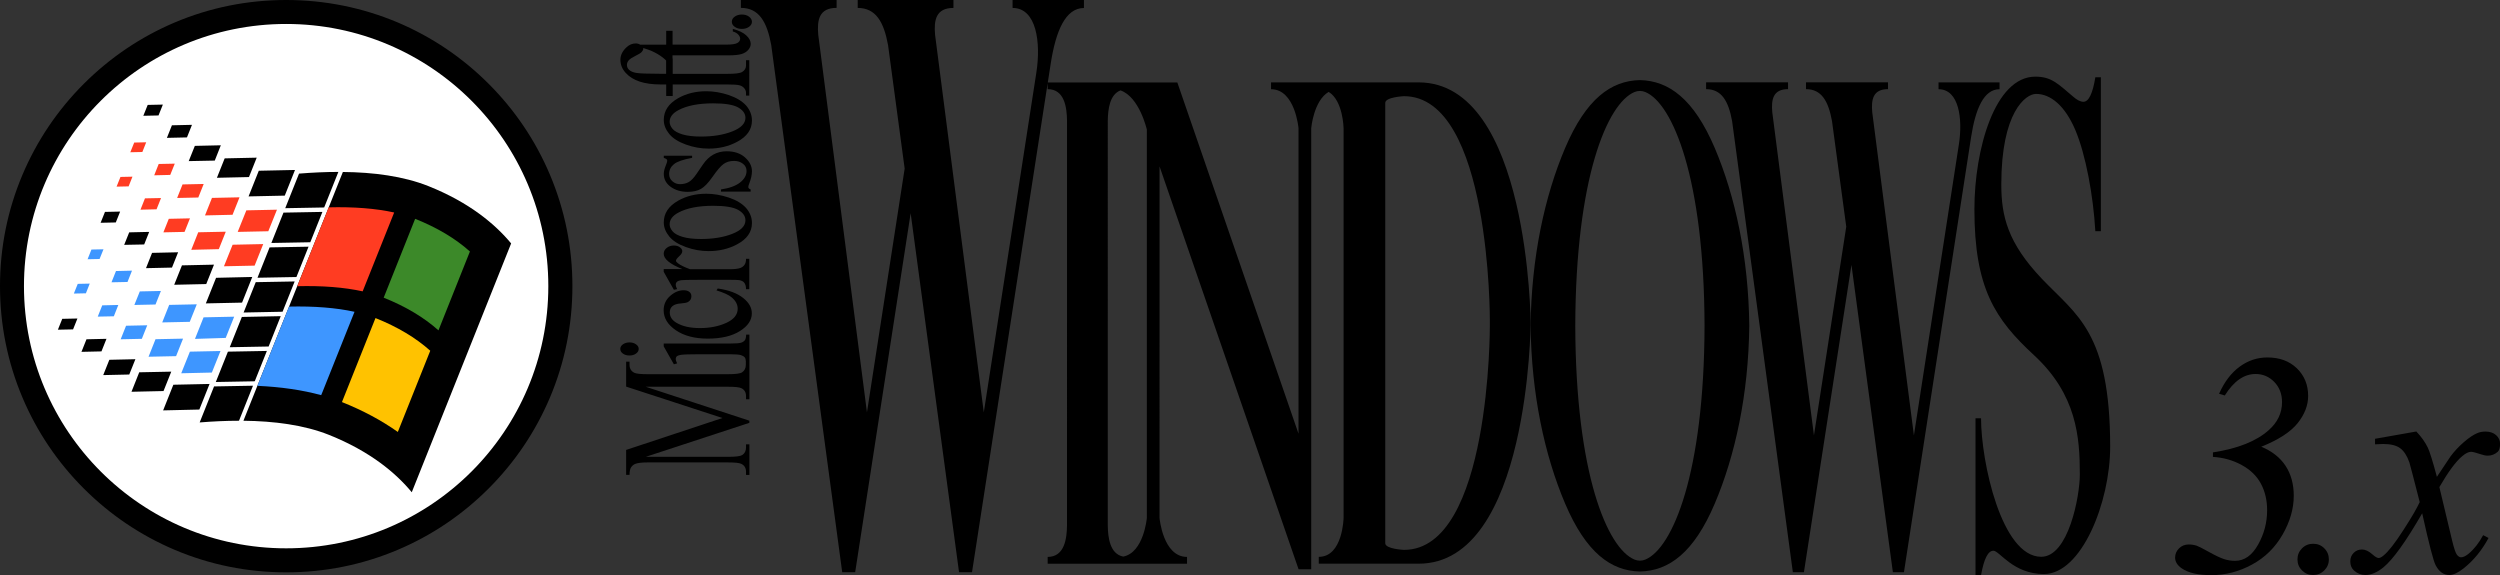 <?xml version="1.0" encoding="utf-8"?>
<!-- Generator: Adobe Illustrator 26.5.0, SVG Export Plug-In . SVG Version: 6.00 Build 0)  -->
<svg version="1.1" id="Layer_1" xmlns="http://www.w3.org/2000/svg" xmlns:xlink="http://www.w3.org/1999/xlink" x="0px" y="0px"
	 viewBox="0 0 3839 883.2" style="enable-background:new 0 0 3839 883.2;" xml:space="preserve">
<rect x="0" y="0" width="3839" height="883.2" fill="#333333" stroke="none"/>
<style type="text/css">
	.st0{fill:#FFFFFF;}
	.st1{fill:none;stroke:#231F20;stroke-width:2.673;stroke-miterlimit:10;}
	.st2{fill:#3E96FF;}
	.st3{fill:#FF3C22;}
	.st4{fill:#3C8929;}
	.st5{fill:#FFC200;}
	.st6{fill:none;stroke:#231F20;stroke-width:3.217;stroke-miterlimit:10;}
	.st7{fill:none;stroke:#231F20;stroke-width:3.265;stroke-miterlimit:10;}
	.st8{fill:none;stroke:#231F20;stroke-width:2.646;stroke-miterlimit:10;}
	.st9{fill:none;stroke:#231F20;stroke-width:3.184;stroke-miterlimit:10;}
	.st10{fill:none;stroke:#231F20;stroke-width:3.231;stroke-miterlimit:10;}
	.st11{fill:none;stroke:#231F20;stroke-width:2.077;stroke-miterlimit:10;}
	.st12{fill:none;stroke:#231F20;stroke-width:1.917;stroke-miterlimit:10;}
	.st13{fill:none;stroke:#231F20;stroke-width:2.029;stroke-miterlimit:10;}
	.st14{fill:none;stroke:#231F20;stroke-width:1.869;stroke-miterlimit:10;}
</style>
<g>
	<g>
		<path d="M1143.7,522.6c-1.3,1.6-3.3,2.9-5.9,3.7c-2.7,0.8-8,1.2-16,1.2h-102.6v4.4l15.6,27.5l5-1.4c-1.4-2.7-2.1-4.9-2.1-6.8
			c0-1.7,0.6-3.1,1.7-4.1c1.2-1,3.2-1.7,6.2-2.2c4.1-0.6,13.1-0.9,26.9-0.9h49.2c7.9,0,13.2,0.5,16,1.3c2.8,0.9,4.8,2.1,6,3.6
			c1,1.2,1.5,3.4,1.7,6.5h-0.1v4.7c0,5.3-2,9.2-5.9,11.7c-2.9,1.9-10.1,2.8-21.7,2.8H994.4c-10.6,0-17.4-0.7-20.4-2.2
			c-4.8-2.4-7.3-6.5-7.3-12.3v-4.7h-5.2v38.3l147.9,48.2l-147.9,49v38.3h5.2c0-5.5,0.9-9.5,2.7-12c1.8-2.5,4.1-4.2,6.8-5.1
			c3.7-1.3,9.8-2,18.1-2H1118c10.6,0,17.4,0.7,20.4,2.2c4.8,2.4,7.2,6.4,7.2,12.2v4.8h5.2v-47h-5.2v4.8c0,5.3-2,9.2-5.9,11.7
			c-2.9,1.8-10.1,2.7-21.7,2.7H991.6l159.1-52.2v-3.3l-159.1-52.1H1118c10.6,0,17.4,0.7,20.4,2.2c4.8,2.3,7.2,6.4,7.2,12.2v4.8h5.2
			v-55v-2.4v-41.9h-5C1145.7,518,1145,521,1143.7,522.6z"/>
		<path d="M976.6,543c2.8-2,4.2-4.4,4.2-7.2c0-2.8-1.4-5.2-4.2-7.1c-2.8-2-6.1-2.9-10-2.9c-3.9,0-7.2,1-10,2.9
			c-2.7,2-4.1,4.3-4.1,7.1c0,2.9,1.4,5.3,4.1,7.2c2.7,2,6.1,2.9,10,2.9C970.5,545.9,973.8,545,976.6,543z"/>
		<path d="M1141,457.4c-9.1-7.2-22-12-38.8-14.4l-2,2.9c11.2,3.5,19,7,23.3,10.7c6.2,5.2,9.3,11,9.3,17.5c0,9.1-5.8,16.3-17.5,21.7
			c-11.7,5.3-25.1,8-40.4,8c-15,0-27-2.7-36.1-8.1c-6.9-4-10.3-9.4-10.3-16c0-4.1,1.4-7.3,4.2-9.7c2.9-2.3,7.1-3.7,12.5-4
			c5.5-0.4,9.2-1.1,11.2-2.2c3.5-2,5.3-4.9,5.3-8.9c0-2.9-1.1-5.2-3.3-6.8c-2.2-1.6-5-2.4-8.6-2.4c-7.2,0-14.1,2.9-20.7,8.7
			c-6.6,5.8-10,13.1-10,22.1c0,12,6.3,22.2,18.8,30.7c12.5,8.5,28.9,12.8,48.9,12.8c20.7,0,37.2-3.9,49.4-11.6
			c12.2-7.7,18.3-16.7,18.3-27.1C1154.6,472.5,1150.1,464.6,1141,457.4z"/>
		<path d="M1042.9,393.6c3.2-2.9,4.8-5.5,4.8-7.8c0-2.4-1.3-4.4-3.8-6.2s-5.6-2.6-9.2-2.6c-4.1,0-7.7,1.2-10.8,3.6
			c-3.1,2.4-4.7,5.4-4.7,9.1c0,8,9.6,15.9,28.7,23.5h-28.7v4.2l15.6,27.6l5-1c-1.4-2.6-2.1-4.9-2.1-7c0-1.7,0.6-3.2,1.9-4.3
			c1.3-1.2,3.4-2,6.2-2.4c2.8-0.4,11.7-0.6,26.6-0.6h49.5c7.4,0,11.9,0.2,13.5,0.5c3.3,0.7,5.6,1.8,7.1,3.5c2,2.3,3.1,5.7,3.1,10.4
			h5v-46.7h-5c0,4.1-0.8,7.3-2.5,9.5c-1.7,2.2-3.8,3.7-6.3,4.6c-3.6,1.3-9,1.9-16,1.9h-61.2c-8.7-3.2-15-6.3-18.8-9.3
			c-1.9-1.4-2.8-2.7-2.8-3.9C1038.1,398.7,1039.7,396.5,1042.9,393.6z"/>
		<path d="M1119.2,303.4c-11.7-3.9-23.3-5.9-34.7-5.9c-16.3,0-30.7,3.6-43.2,10.7c-14.7,8.4-22,19.5-22,33.3
			c0,7.6,2.8,14.7,8.3,21.5c5.5,6.8,14.1,12.2,25.7,16.4c11.6,4.2,23.2,6.2,34.9,6.2c16.1,0,30.6-3.4,43.5-10.3
			c15.3-8.1,23-19,23-32.8c0-8.4-3-16.1-8.9-23C1139.7,312.7,1130.9,307.3,1119.2,303.4z M1124.5,359.1c-13.5,5.3-29.5,7.9-48.1,7.9
			c-11.5,0-21-1.1-28.3-3.3c-7.3-2.2-12.5-5.1-15.4-8.6c-2.9-3.6-4.4-7.1-4.4-10.6c0-7.3,4.5-13.3,13.4-18c13-7,30.9-10.5,53.5-10.5
			c18.1,0,30.9,2.1,38.3,6.3c7.4,4.2,11.2,9.5,11.2,15.9C1144.7,346.9,1138,353.8,1124.5,359.1z"/>
		<path d="M1144,241.7c-7.1-6.3-16.5-9.4-28.1-9.4c-15.1,0-27.2,6.7-36.4,20.2l-9.9,14.5c-4.3,6.3-8.3,10.5-12.1,12.6
			c-3.7,2.1-8.2,3.2-13.4,3.2c-4.2,0-8-1.4-11.4-4.3c-3.4-2.9-5.2-6.6-5.2-11.3c0-6.1,2.5-11.1,7.4-15.1c4.9-4,14.2-7.2,27.9-9.7
			v-3.3h-43.5v3.3c2.2,0.8,3.7,1.5,4.3,2.1c0.7,0.6,1,1.4,1,2.5c0,1.1-0.7,3.4-2.1,6.8c-2.1,5.1-3.2,9.5-3.2,13.1
			c0,8.2,3.5,14.8,10.6,20c7.1,5.1,15.8,7.7,26.3,7.7c8.1,0,14.8-1.5,20.1-4.5c5.4-3,11.4-9.3,18.1-18.9
			c6.7-9.6,12.2-16.1,16.6-19.3c4.4-3.2,9.8-4.8,16.2-4.8c5.3,0,9.8,1.4,13.6,4.3c3.8,2.9,5.6,6.6,5.6,11.2c0,6.5-3.3,12.4-9.9,17.6
			c-6.6,5.2-16.4,8.8-29.4,10.7v3.3h45.6v-3.3c-2.4-0.9-3.6-2.1-3.6-3.6c0-1.4,0.5-3.2,1.4-5.4c2.8-7.2,4.2-13.5,4.2-19.1
			C1154.6,255,1151.1,248,1144,241.7z"/>
		<path d="M1119.2,146c-11.7-3.9-23.3-5.9-34.7-5.9c-16.3,0-30.7,3.6-43.2,10.7c-14.7,8.4-22,19.5-22,33.3c0,7.6,2.8,14.7,8.3,21.5
			c5.5,6.8,14.1,12.2,25.7,16.4c11.6,4.2,23.2,6.2,34.9,6.2c16.1,0,30.6-3.4,43.5-10.3c15.3-8.1,23-19,23-32.8c0-8.4-3-16.1-8.9-23
			C1139.7,155.4,1130.9,150,1119.2,146z M1124.5,201.8c-13.5,5.3-29.5,7.9-48.1,7.9c-11.5,0-21-1.1-28.3-3.3
			c-7.3-2.2-12.5-5.1-15.4-8.6c-2.9-3.6-4.4-7.1-4.4-10.6c0-7.3,4.5-13.3,13.4-18c13-7,30.9-10.5,53.5-10.5
			c18.1,0,30.9,2.1,38.3,6.3c7.4,4.2,11.2,9.5,11.2,15.9C1144.7,189.5,1138,196.5,1124.5,201.8z"/>
		<path d="M982.3,125.3c8.8,2.9,19.6,4.4,32.3,4.4h8.4v17.7h10v-17.7h83.9c9.1,0,15.2,0.4,18.4,1.2c3.2,0.8,5.7,2.3,7.5,4.5
			c1.9,2.2,2.8,4.6,2.8,7.3v4.1h5V92.4h-5v8.3c0,4.1-2,7.4-6.1,9.9c-3.2,1.9-10.7,2.8-22.6,2.8H1033V89.8h-0.3V85h85.9
			c9.2,0,16-0.7,20.4-2.1c4.4-1.4,7.8-3.6,10.2-6.5c2.4-2.9,3.6-5.9,3.6-9c0-4.5-2.3-8.9-6.9-13.1c-4.6-4.3-11.5-7.5-20.6-9.9v3.9
			c3.7,1.1,6.5,2.7,8.4,4.8c1.9,2.1,2.9,4.2,2.9,6.4c0,2.7-1.4,4.8-4.3,6.5c-2.9,1.7-8.5,2.5-16.7,2.5h-82.8V47.3h-9.8v21.3h-39.9
			c-2.2-1.3-4.4-1.9-6.8-1.9c-5.2,0-9.9,1.9-14.1,5.8c-6.3,5.8-9.5,12.3-9.5,19.2c0,7.5,2.7,14.3,8.2,20.3
			C966.3,118,973.5,122.4,982.3,125.3z M965.4,92.7c1.8-2.1,5.2-4.3,10.2-6.8c5.1-2.5,8.4-4.5,9.9-6.2c1.5-1.7,2.3-3.3,2.3-4.8
			c0-0.4-0.1-0.8-0.2-1.2c5.8,1.8,10.1,3.3,12.7,4.4c6.7,3,12.5,6.4,17.4,10.2c2,1.5,3.7,3.1,5.2,4.6v20.4h-9.2
			c-19.9,0-32.2-0.5-37-1.4c-4.8-0.9-8.3-2.5-10.6-4.6c-2.3-2.1-3.4-4.7-3.4-7.8C962.8,97,963.7,94.7,965.4,92.7z"/>
		<path d="M1150.1,25.5c-3-2.2-6.7-3.2-10.9-3.2c-4.3,0-7.9,1.1-10.9,3.2c-3,2.1-4.5,4.7-4.5,7.9c0,3.1,1.5,5.7,4.5,7.8
			c3,2.2,6.6,3.2,11,3.2c4.3,0,7.9-1.1,10.9-3.2c3-2.2,4.5-4.8,4.5-7.8C1154.6,30.3,1153.1,27.7,1150.1,25.5z"/>
		<path d="M3135.6,428.2c-52.6-55.3-62.4-96.3-62.4-144.9c0-111.4,37.5-139.1,53.4-139.1c22,0,44.2,17.7,60.2,55.3
			c16,37.6,27.6,100.6,30.8,155.5h8.5V118.7h-8.5c-4.1,25.1-10.2,37.6-18.3,37.6c-4.6,0-9.9-2.7-16-8.1
			c-23.9-20.3-33.5-30.5-57.9-30.5c-62,0-93.5,111.4-93.5,203.7c0,121.3,31.9,169,91.5,224c65.8,60.8,70.4,126.2,70.4,183.3
			c0,33.2-17.4,126.3-59.3,126.3c-61.1,0-92.4-146.3-92.4-212.7h-8.5v241h8.5c4.4-25.1,10.7-37.6,19-37.6c9.3,0,30.1,35.8,77.6,35.8
			c57.6,0,101.7-109.9,101.7-195.7C3240.2,509.8,3189,484.3,3135.6,428.2z"/>
		<path d="M2178.4,126.5h-72.2h-12.7h-37.8h-30.7H2006h-4.5h-49.7V137c37,0,42.2,59.8,42.2,59.8V666l-186.1-539.4h-27.4h-15.9h-0.3
			h-3.3h-30.3h-20.7h-9h-24.5H1663h-24.5h-29.5l4.5-29v0c7.8-50.3,22.7-85.3,51-85.3V0h-46.2h-17.2h-46.2l0,12.2
			c36.9,0,43.6,53.3,36.6,98.7l0,0l-80.8,522.4l-71.1-551.2l0,0c0,0,0,0,0,0l-3.7-28.6c-2-22.5,1.2-41.3,28.2-41.3l0-12.2h-55.3h-8
			h-20.4h-5.9h-57.4v12.2c27.8,0,40.1,21.4,46.6,57.1l25.5,189.6l-57.9,374.3l-71.1-551.2l0,0c0,0,0,0,0,0l-3.7-28.6
			c-2-22.5,1.2-41.3,28.2-41.3l0-12.2H1231h-9.6H1201h-4.3h-59l0,12.2c27.8,0,40.1,21.4,46.6,57.1l109,809.5l0,0h0h19.9h0
			l85.2-551.3l74.3,551.3v0h0h19.9h0l116.2-751.1v9.3c26.1,0,29.4,28.4,29.7,48.2V807c-0.3,19.8-3.6,48.2-29.7,48.2v10.5h29.7l0,0
			h62.6l0,0h17.8l0,0h49.7h4.5h49.7v-10.5c-37,0-42.2-59.8-42.2-59.8V255.5l213.5,618.7v0h19.4v-60.7h0v-91.2h0V196.8
			c0,0,3.7-42.2,26.8-55.7c22.2,13.5,22.9,55.7,22.9,55.7v598.5c0,0-1.1,59.8-38.1,59.8v10.5h49.4h31.8h72.2
			c169.7,0,172-369.6,172-369.6S2348.1,126.5,2178.4,126.5z M1761.1,795.4c0,0-4.7,53.2-36.3,59.3c-20.6-4.1-23.4-29.5-23.7-47.6
			V185.2c0.3-16.8,2.7-39.9,19.5-46.4c29.2,10.1,40.5,60.2,40.5,60.3v0l0,0V795.4z M2155.9,844.4c0,0-28.7-1.3-28.7-10.2V158
			c0-9,28.7-10.3,28.7-10.3c133.2,0,131.9,343.8,131.9,343.8v9.1C2287.8,500.6,2289.1,844.4,2155.9,844.4z"/>
		<path d="M2518.3,123c-44.5,0.9-82.8,28.9-114.9,104.3c-31.5,74.2-51.8,167.8-53,273c1.2,105.2,21.5,198.8,53,273
			c32.1,75.4,70.4,103.4,114.9,104.3c44.5-0.9,82.9-28.9,114.9-104.3c31.5-74.2,51.8-167.8,53-273c-1.2-105.2-21.5-198.8-53-273
			C2601.1,152,2562.8,124,2518.3,123z M2526.5,859.3c-5.2,2.2-11.2,2.2-16.5,0c-42-17.3-90.4-132.4-91-359
			c0.6-226.6,49-341.6,91-359c5.2-2.2,11.2-2.2,16.5,0c42,17.3,90.4,132.4,91,359C2616.9,726.9,2568.5,842,2526.5,859.3z"/>
		<path d="M3070.5,137l0-10.5H3031h-14.7h-39.5l0,10.5c31.6,0,37.3,45.6,31.3,84.5l0,0L2939,668.6l-64-496.3
			c-1.7-19.3,1-35.4,24.2-35.4l0-10.5h-47.4h-6.9h-17.4h-5h-49.2l0,10.5c23.8,0,34.3,18.3,39.9,48.9l21.9,162.3l-49.6,320.5
			l-64-496.3c-1.7-19.3,1-35.4,24.2-35.4l0-10.5h-46h-8.2h-17.4h-3.7h-50.5l0,10.5c23.8,0,34.3,18.3,39.9,48.9l93.3,692.9v0l0,0h17
			h0l73-471.9l63.6,471.9v0h0h17h0L3026.9,210l0,0C3033.6,167,3046.4,137,3070.5,137z"/>
		<path d="M3528.1,650c10.8-13.5,16.3-27.5,16.3-42c0-17.1-5.8-31.2-17.3-42.4c-11.6-11.2-26.7-16.7-45.4-16.7
			c-15.4,0-29.5,4.7-42.4,14.1c-12.9,9.4-23.5,23.3-31.7,41.7l8.8,2.6c13.8-22,29.5-33,47.3-33c11.2,0,20.8,4.1,28.7,12.2
			c7.9,8.2,11.9,18.5,11.9,31c0,16.6-6.8,31-20.4,43c-18.8,16.9-47.4,28.3-85.7,34.2v6.9c16,1,30.7,5.1,44.2,12.5
			c13.5,7.4,23.3,17,29.6,28.9c6.3,11.9,9.4,25.4,9.4,40.6c0,18.7-4.6,36.3-13.9,52.8c-9.3,16.5-21,24.8-35.3,24.8
			c-5.9,0-11.6-0.9-17.1-2.7c-5.5-1.8-13.3-5.5-23.2-11c-9.9-5.5-16.1-8.7-18.6-9.5c-4.1-1.3-8.2-1.9-12.3-1.9
			c-5.9,0-10.8,2-14.8,5.9c-4,4-6.1,8.7-6.1,14.2c0,6.3,3.4,11.9,10.2,16.6c10.3,7,25.4,10.4,45.4,10.4c21.8,0,42.7-5.4,62.6-16.3
			c19.9-10.8,35.5-26.2,46.9-46.1c11.4-19.9,17.1-39.7,17.1-59.5c0-17.9-4.2-33.2-12.6-46c-8.4-12.7-20.8-22.5-37.3-29.3
			C3498.6,675.5,3517.2,663.5,3528.1,650z"/>
		<path d="M3552,835c-6.6,0-12.3,2.3-17,7c-4.7,4.7-7,10.3-7,17c0,6.7,2.3,12.3,7,17c4.7,4.7,10.3,7,17,7c6.6,0,12.3-2.3,17.1-7
			c4.7-4.7,7.1-10.3,7.1-17c0-6.6-2.3-12.3-7-17C3564.6,837.3,3558.8,835,3552,835z"/>
		<path d="M3781.1,700.4c5.2-4.4,9.7-6.6,13.5-6.6c2.5,0,7.5,1.3,15,3.8c3.8,1.4,7.4,2.1,10.7,2.1c5.7,0,10.8-2,15.2-5.9
			c2.4-2.2,3.6-6.3,3.6-12.3c0-5.2-2-9.7-6.1-13.3c-4-3.6-9.5-5.5-16.3-5.5c-4.6,0-8.8,0.8-12.6,2.4c-6,2.5-13,7.2-20.9,14.1
			c-7.9,6.9-14.6,14.1-20.2,21.7l-20.9,31.3c-6.5-24.2-11.2-39.2-14-44.9c-4-8.2-9.8-16.5-17.6-24.7l-63.4,11.2v8.5
			c4.7-0.3,8.9-0.5,12.6-0.5c11.4,0,20,2.1,25.9,6.4c5.9,4.3,10.6,11.6,14.2,21.8c0.8,2.2,6.1,22.6,15.9,61
			c-4,8.9-12.3,23.3-25.2,43.2c-12.8,19.9-23,32.9-30.4,38.9c-3,2.5-5.5,3.8-7.4,3.8c-2.2,0-5.4-1.8-9.5-5.5
			c-5.7-5.1-11.1-7.6-16.1-7.6c-5.1,0-9.3,1.7-12.8,5.2c-3.5,3.5-5.2,7.8-5.2,13.1c0,5.9,1.9,10.5,5.7,14c5.2,4.6,11,6.9,17.3,6.9
			c9,0,18.4-4,28-11.9c14.9-12.3,34.7-40,59.4-82.9c10.4,47,17.3,73.6,20.7,79.8c5.2,10,12.3,15,21.1,15c6,0,13.4-3.5,22.1-10.4
			c15.4-12.3,28-27.9,38-46.5l-8.3-4.3c-6.2,11.7-13.6,21.2-22.3,28.5c-4.4,3.6-8.3,5.5-11.6,5.5c-2.1,0-4.1-1.2-6.2-3.7
			c-2.1-2.5-4.6-9.9-7.6-22.4l-19.5-81.7C3759.5,724.5,3771.2,708.6,3781.1,700.4z"/>
	</g>
	<g>
		<g>
			<path class="st0" d="M439.4,860.4c-56.8,0-112-11.1-163.9-33.1c-50.1-21.2-95.2-51.6-133.8-90.2c-38.7-38.7-69-83.7-90.2-133.8
				c-22-51.9-33.1-107.1-33.1-163.9c0-56.8,11.1-112,33.1-163.9c21.2-50.1,51.6-95.2,90.2-133.8c38.7-38.7,83.7-69,133.8-90.2
				c51.9-22,107.1-33.1,163.9-33.1s112,11.1,163.9,33.1c50.1,21.2,95.2,51.6,133.8,90.2c38.7,38.7,69,83.7,90.2,133.8
				c22,51.9,33.1,107.1,33.1,163.9s-11.1,112-33.1,163.9c-21.2,50.1-51.6,95.2-90.2,133.8c-38.7,38.7-83.7,69-133.8,90.2
				C551.4,849.3,496.2,860.4,439.4,860.4z"/>
			<path d="M439.4,36.8C661.8,36.8,842,217.1,842,439.4v0C842,661.8,661.8,842,439.4,842h0C217.1,842,36.8,661.8,36.8,439.4v0
				C36.8,217.1,217.1,36.8,439.4,36.8L439.4,36.8 M439.4,0c-59.3,0-116.9,11.6-171.1,34.5C216,56.7,169,88.4,128.7,128.7
				C88.4,169,56.7,216,34.5,268.4C11.6,322.6,0,380.1,0,439.4c0,59.3,11.6,116.9,34.5,171.1c22.1,52.3,53.8,99.3,94.2,139.7
				c40.3,40.3,87.3,72,139.7,94.2c54.2,22.9,111.7,34.5,171.1,34.5s116.9-11.6,171.1-34.5c52.3-22.1,99.3-53.8,139.7-94.2
				c40.3-40.3,72-87.3,94.2-139.7c22.9-54.2,34.5-111.7,34.5-171.1c0-59.3-11.6-116.9-34.5-171.1c-22.1-52.3-53.8-99.3-94.2-139.7
				c-40.3-40.3-87.3-72-139.7-94.2C556.3,11.6,498.7,0,439.4,0L439.4,0z"/>
		</g>
		<g>
			<g>
				<polygon points="250.5,630.2 266.2,590.8 266.2,590.8 321.8,589.6 306.1,628.9 				"/>
				<polygon points="132.8,521 125.1,540.3 155.8,539.6 163.5,520.3 				"/>
				<polygon points="112.2,505.8 118.9,489.1 95.6,489.6 88.9,506.3 				"/>
				<polygon points="167.9,552.5 158.5,576 198.5,575.1 207.9,551.6 				"/>
				<polygon points="201.9,601.6 213.8,571.7 263,570.7 251.1,600.5 				"/>
			</g>
			<g>
				<polygon points="316.1,465.9 371.7,464.7 387.4,425.3 331.8,426.6 				"/>
				<polygon points="221.4,375.4 229.1,356.1 198.4,356.8 190.7,376 				"/>
				<polygon points="154.5,342.1 161.2,325.4 184.5,324.9 177.8,341.6 				"/>
				<polygon points="264.1,410.9 273.5,387.4 233.5,388.3 224.2,411.8 				"/>
				<polygon points="279.4,407.5 267.5,437.3 316.7,436.2 328.6,406.4 				"/>
			</g>
			<g>
				<g>
					<polygon class="st2" points="359.6,486.3 312.6,487.3 299.4,520.4 346.6,518.9 					"/>
				</g>
				<polygon class="st2" points="171.2,433.5 178.1,416.2 202.7,415.6 195.8,433 				"/>
				<polygon class="st2" points="140.4,383.2 134.5,398.1 152.9,397.7 158.9,382.8 				"/>
				<polygon class="st2" points="206.3,468.3 214.7,447.5 247.1,446.8 238.8,467.6 				"/>
				<polygon class="st2" points="302.2,467.3 291.4,494.2 249.1,495.1 259.8,468.2 				"/>
			</g>
			<g>
				<polygon class="st2" points="278.3,573.2 291.6,540 338.6,539 325.3,572.1 				"/>
				<polygon class="st2" points="181.7,468.3 174.8,485.7 150.1,486.2 157,468.9 				"/>
				<polygon class="st2" points="131.9,450.4 137.8,435.5 119.4,435.9 113.4,450.8 				"/>
				<polygon class="st2" points="185.3,521 193.6,500.2 226.1,499.5 217.8,520.3 				"/>
				<polygon class="st2" points="281.1,520 270.4,546.9 228.1,547.8 238.8,520.9 				"/>
			</g>
			<g>
				<polygon class="st3" points="404.2,374.8 391,407.9 343.9,408.9 357.2,375.8 				"/>
				<polygon class="st3" points="215.7,322 222.6,304.6 247.3,304.1 240.4,321.4 				"/>
				<polygon class="st3" points="179,286.6 185,271.7 203.4,271.3 197.5,286.2 				"/>
				<polygon class="st3" points="250.9,356.8 259.2,336 291.7,335.3 283.4,356.1 				"/>
				<polygon class="st3" points="346.7,355.8 336,382.6 293.7,383.6 304.4,356.7 				"/>
			</g>
			<g>
				<polygon class="st3" points="378.3,323 365,356.1 412,355.1 425.3,322 				"/>
				<polygon class="st3" points="236.8,269.2 243.7,251.8 268.4,251.3 261.4,268.6 				"/>
				<polygon class="st3" points="200.1,233.8 206.1,218.9 224.5,218.5 218.6,233.4 				"/>
				<polygon class="st3" points="272,304 280.3,283.2 312.8,282.5 304.5,303.3 				"/>
				<polygon class="st3" points="367.8,303 357.1,329.8 314.8,330.8 325.5,303.9 				"/>
			</g>
			<g>
				<g>
					<polygon points="453,261 437.3,300.4 381.7,301.6 397.4,262.2 					"/>
					<polygon points="287.1,211 294.8,191.7 264,192.4 256.3,211.7 					"/>
					<polygon points="226.8,161.1 220.1,177.8 243.4,177.3 250.1,160.6 					"/>
					<polygon points="289.8,247.4 299.2,224 339.1,223.1 329.8,246.6 					"/>
					<polygon points="345,243.2 333.1,273 382.3,271.9 394.2,242.1 					"/>
				</g>
			</g>
			<g>
				<polygon points="431.1,485.5 371.4,486.7 352.8,533.2 412.5,532.1 				"/>
				<polygon points="391.2,585.5 409.8,538.9 350,540 331.4,586.6 				"/>
				<path d="M328.7,593.4l-22.1,55.3c19.8-1.6,40.1-2.6,60.4-2.6l21.5-53.8L328.7,593.4z"/>
				<polygon points="374.1,479.9 392.7,433.3 452.5,432.2 433.9,478.7 				"/>
				<polygon points="455.2,425.4 395.4,426.5 414,379.9 473.8,378.8 				"/>
				<polygon points="476.5,372 416.7,373.1 435.3,326.5 495.1,325.4 				"/>
				<path d="M497.8,318.6l21.8-54.6c-20.2,0-40.5,1-60.4,2.6L438,319.7L497.8,318.6z"/>
				<path d="M657.9,285.8c-38.4-15.3-84.5-21.3-131.4-21.7L373.8,646.1c46.9,0.5,93,6.4,131.4,21.7c63.5,25.4,102.9,58.8,127.1,88.1
					l152.6-382.1C760.7,344.6,721.3,311.1,657.9,285.8z"/>
			</g>
			<g>
				<path class="st4" d="M673.3,507.3c-22.3-19.9-50.4-36.7-83.9-50.1c-0.1,0-0.2-0.1-0.2-0.1L637.5,336c0.1,0,0.2,0.1,0.2,0.1
					c33.5,13.4,61.6,30.1,83.9,50.1L673.3,507.3z"/>
				<path class="st3" d="M504.7,318.4l-48.3,121.1c38.5-1,72.4,1.7,100.5,7.9l0.6-1.5l47.8-119.6
					C577.1,320.1,543.2,317.4,504.7,318.4z"/>
				<path class="st5" d="M576.6,488.4c0.1,0,0.2,0.1,0.2,0.1c33.5,13.4,61.6,30.1,83.9,50.1l-49.8,124.7
					c-25.2-17.8-53.8-33.1-85.6-45.8c-0.1,0-0.2-0.1-0.2-0.1L576.6,488.4z"/>
				<path class="st2" d="M443.8,470.8l-48.6,121.7c36.3,1.6,69,6.4,98,14.3l2.1-5.1l49.1-122.9C516.3,472.6,482.4,469.9,443.8,470.8
					z"/>
			</g>
		</g>
	</g>
</g>
</svg>

